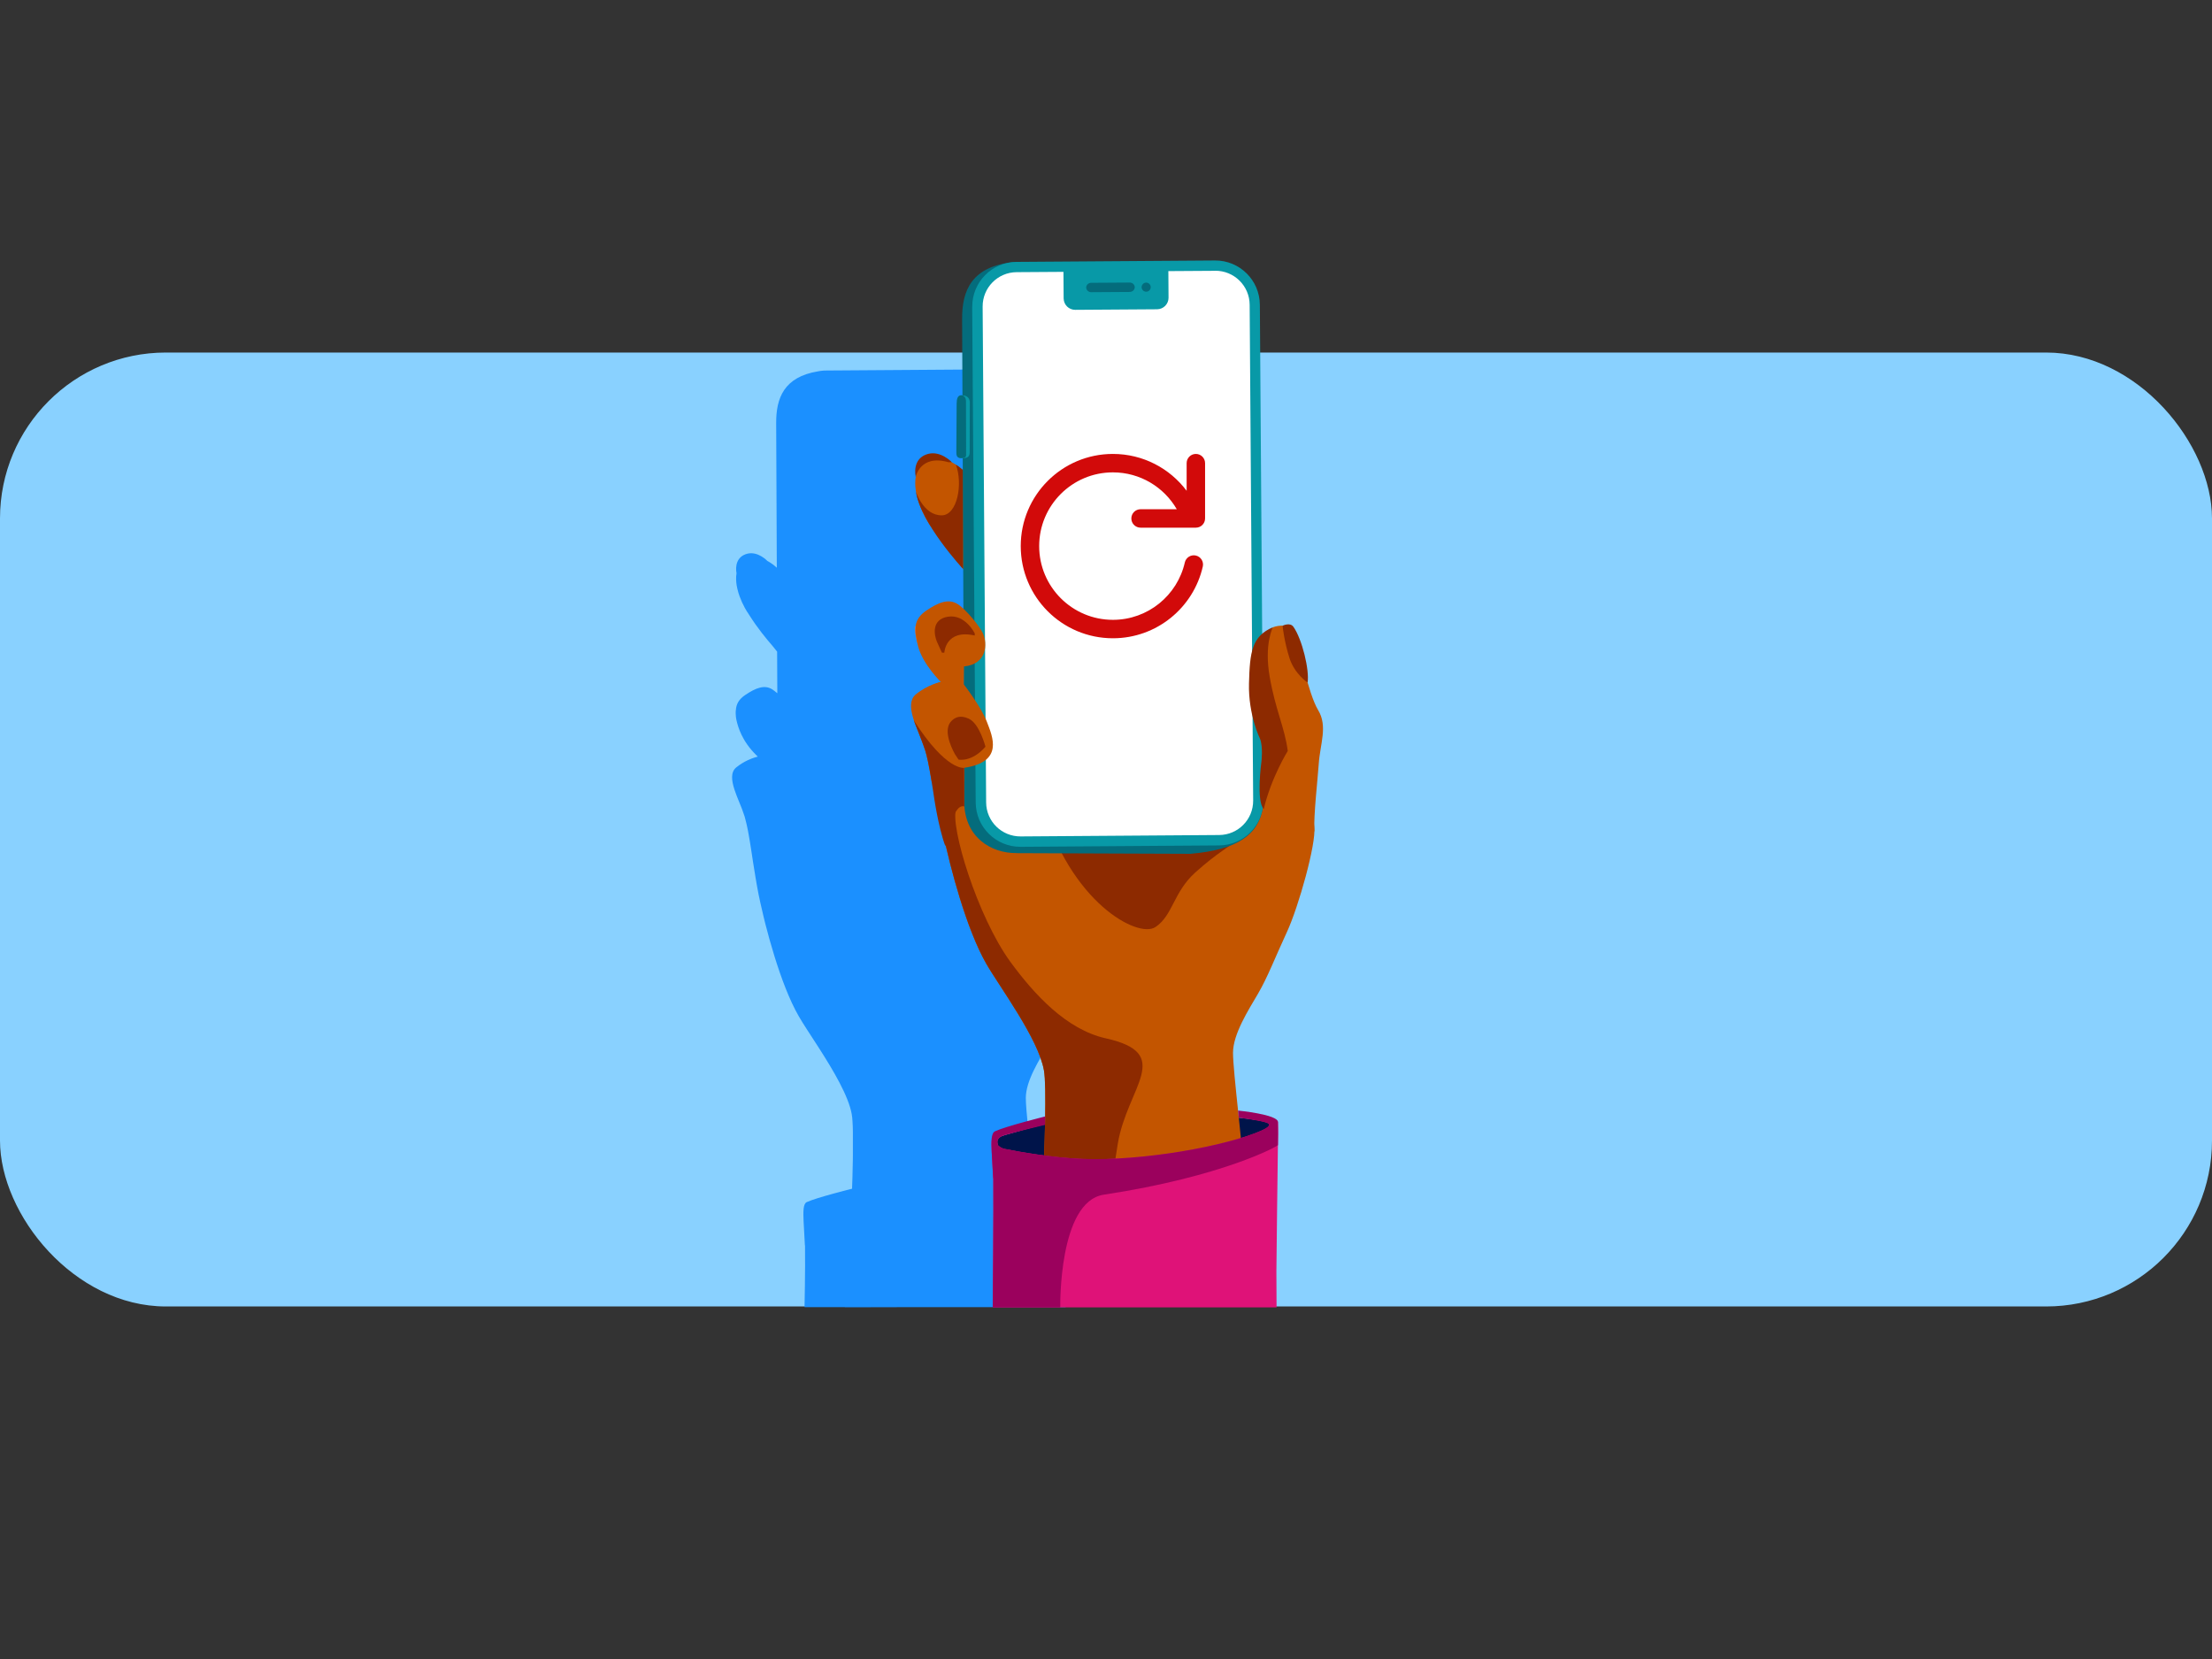 <svg width="320" height="240" viewBox="0 0 320 240" fill="none" xmlns="http://www.w3.org/2000/svg">
<rect x="0" y="0" width="320" height="240" fill="#333333" stroke="none"/>
<rect y="51" width="320" height="138" rx="24" fill="#89D1FF"/>
<path d="M159.167 113.734C158.72 112.994 158.263 111.688 157.843 110.263C158.099 108.692 157.149 104.802 156.053 103.249C155.651 102.674 154.792 103.066 154.71 103.103C154.655 103.103 154.601 103.103 154.546 103.103C153.98 103.112 153.486 103.304 153.486 103.304C152.984 103.523 152.573 103.77 152.226 104.044L151.915 59.309C151.888 56.03 149.221 53.391 145.942 53.418L119.52 53.601C119.438 53.601 119.365 53.61 119.282 53.61H119.173C119.173 53.61 119.1 53.61 119.063 53.619C118.817 53.637 118.579 53.674 118.342 53.72C113.428 54.523 112.259 57.565 112.286 61.245L112.378 82.133C112.378 82.133 112.268 82.023 112.067 81.859C112.058 81.85 112.04 81.841 112.031 81.832C112.003 81.813 111.985 81.795 111.967 81.777C111.894 81.722 111.83 81.676 111.775 81.631C111.775 81.631 111.757 81.622 111.748 81.612C111.592 81.503 111.483 81.43 111.483 81.43C111.318 81.32 111.154 81.22 110.971 81.128H110.989C110.989 81.128 109.647 79.704 108.094 80.106C106.551 80.516 106.359 81.923 106.551 82.946C106.551 82.946 106.551 82.937 106.551 82.928C106.45 83.512 106.478 84.124 106.578 84.745V84.727C106.578 84.754 106.587 84.782 106.596 84.809C106.615 84.928 106.642 85.056 106.669 85.174C106.715 85.375 106.77 85.585 106.834 85.796C106.861 85.878 106.889 85.96 106.916 86.033C106.943 86.115 106.971 86.197 106.998 86.279C107.217 86.873 107.473 87.439 107.747 87.933C107.893 88.216 108.122 88.572 108.386 88.965C109.546 90.819 110.953 92.527 111.766 93.449C112.012 93.751 112.232 94.034 112.423 94.271L112.451 100.29C112.195 100.071 111.939 99.87 111.729 99.733C111.172 99.377 110.588 99.322 109.939 99.477C109.291 99.632 108.587 100.016 107.802 100.546C106.88 101.167 106.496 101.87 106.45 102.792L106.441 102.802C106.441 102.802 106.368 103.487 106.569 104.299C106.761 105.094 107.3 107.204 109.464 109.295C109.565 109.396 109.619 109.46 109.619 109.46C109.619 109.46 108.971 109.597 108.131 109.998C107.628 110.236 107.053 110.574 106.505 111.021C105.683 111.697 105.82 112.903 106.258 114.245C106.45 114.839 106.706 115.469 106.962 116.09C107.09 116.392 107.208 116.693 107.327 116.995C107.464 117.36 107.583 117.707 107.683 118.008C107.683 118.036 107.701 118.063 107.711 118.091C107.738 118.2 107.775 118.31 107.802 118.419C107.82 118.492 107.838 118.575 107.857 118.648C107.884 118.757 107.912 118.858 107.939 118.967C107.957 119.059 107.975 119.141 108.003 119.232C108.03 119.342 108.049 119.451 108.076 119.561C108.094 119.661 108.122 119.762 108.14 119.862C108.158 119.963 108.176 120.072 108.204 120.173C108.222 120.255 108.24 120.337 108.249 120.429C108.268 120.511 108.277 120.584 108.295 120.666C108.359 121.041 108.432 121.433 108.496 121.835C108.578 122.365 108.67 122.904 108.752 123.47C108.77 123.598 109.008 125.224 109.309 126.995C109.336 127.132 109.355 127.269 109.382 127.416C109.4 127.543 109.428 127.68 109.446 127.808C109.464 127.927 109.492 128.046 109.51 128.155C109.656 128.977 109.802 129.754 109.948 130.366C109.967 130.439 109.976 130.512 109.994 130.585C110.131 131.197 110.277 131.854 110.451 132.558C110.533 132.905 110.624 133.27 110.715 133.635C111.09 135.106 111.528 136.686 112.022 138.284C113.008 141.472 114.204 144.677 115.538 146.988C115.867 147.563 116.314 148.276 116.835 149.08C117.182 149.618 117.556 150.194 117.949 150.797C118.141 151.098 118.342 151.409 118.543 151.719C120.561 154.87 122.753 158.56 123.219 161.19C123.228 161.254 123.237 161.336 123.246 161.409C123.255 161.492 123.265 161.556 123.283 161.647C123.292 161.747 123.301 161.875 123.31 161.994C123.31 162.076 123.328 162.14 123.328 162.231C123.328 162.35 123.338 162.496 123.347 162.633C123.347 162.734 123.356 162.825 123.365 162.935C123.365 163.063 123.365 163.2 123.374 163.327C123.374 163.464 123.374 163.592 123.383 163.738C123.383 163.866 123.383 164.012 123.383 164.149C123.383 164.314 123.383 164.469 123.383 164.643C123.383 164.789 123.383 164.953 123.383 165.117C123.383 165.291 123.383 165.455 123.383 165.638C123.383 165.793 123.383 165.967 123.383 166.122C123.383 166.314 123.383 166.506 123.383 166.707C123.383 166.853 123.383 167.017 123.383 167.172C123.383 167.401 123.383 167.62 123.374 167.848C123.374 167.994 123.374 168.15 123.365 168.296C123.365 168.552 123.356 168.798 123.347 169.054C123.347 169.2 123.347 169.346 123.338 169.492C123.338 169.757 123.319 170.031 123.319 170.305C123.319 170.488 123.31 170.67 123.301 170.853C123.301 171.1 123.283 171.346 123.274 171.602C123.274 171.721 123.274 171.849 123.265 171.967C123.265 171.967 118.15 173.237 116.707 173.904C116.177 174.15 116.195 175.274 116.25 176.644C116.314 178.014 116.442 180.169 116.442 180.169H116.46C116.506 184.051 116.387 189.102 116.387 189.102H122.223V189.12L130.142 189.102H154.162C154.162 189.102 154.345 176.351 154.363 175.73C154.391 174.79 154.409 173.584 154.363 172.662C154.363 171.648 149.559 171.182 149.559 171.182L149.623 171.776C148.993 165.62 148.399 160.542 148.399 158.834C148.399 156.331 150.399 153.235 151.733 150.952C153.011 148.76 153.989 146.184 155.56 142.778C157.14 139.38 159.469 130.996 159.213 128.822C159.167 128.411 159.14 127.927 159.122 127.425C159.067 126.109 159.094 124.566 159.158 123.096C159.158 123.022 159.158 122.94 159.167 122.867C159.176 122.648 159.185 122.429 159.195 122.219C159.195 122.063 159.213 121.917 159.222 121.771C159.222 121.625 159.24 121.47 159.249 121.324C159.268 121.022 159.286 120.73 159.304 120.456C159.35 119.835 159.441 119.232 159.533 118.639C159.578 118.346 159.633 118.054 159.679 117.762C159.898 116.319 159.998 114.958 159.222 113.688L159.167 113.734ZM149.596 172.177C149.596 172.177 149.623 172.177 149.65 172.177C149.632 172.177 149.614 172.177 149.596 172.177C149.596 172.114 149.586 172.05 149.577 171.986L149.596 172.177Z" fill="#1B90FF"/>
<path d="M143.764 164.716C143.764 164.716 154.948 160.884 164.513 160.875C176.106 160.866 184.463 162.431 184.463 162.431L175.448 172.841L144.199 168.121L143.764 164.716Z" fill="#00144A"/>
<path d="M149.934 188.97C149.934 188.97 151.828 159.445 151.027 154.867C150.227 150.288 144.591 142.758 142.68 139.424C139.799 134.401 137.452 125.467 136.456 120.648C135.461 115.83 134.936 109.918 133.976 107.34C133.016 104.762 131.309 101.65 132.891 100.334C134.474 99.019 136.287 98.636 136.287 98.636C136.287 98.636 133.878 96.28 133.22 93.871C132.562 91.462 132.616 90.093 134.314 88.946C136.012 87.799 137.381 87.301 138.581 88.066C139.781 88.83 141.862 91.079 142.031 92.066C142.199 93.053 141.906 95.329 139.435 96.538L139.408 98.965C139.408 98.965 141.15 102.139 141.915 104.166C142.68 106.193 143.817 109.02 139.692 109.785L141.026 117.768L166.879 119.928L181.992 110.078C181.992 110.078 182.321 108.54 182.321 107.34C182.321 107.34 181.005 103.953 181.121 99.623C181.236 95.293 181.121 93.604 183.966 91.906C183.966 91.906 186.099 91.088 186.757 92.618C187.415 94.147 188.784 101.037 190.135 103.241C191.487 105.446 190.402 107.9 190.224 110.602C190.047 113.305 189.86 117.323 190.135 119.688C190.411 122.053 187.877 131.157 186.162 134.855C184.446 138.553 183.388 141.363 182.001 143.736C180.614 146.11 178.374 149.586 178.374 152.306C178.374 155.027 179.743 165.553 180.623 176.168C181.245 183.6 181.414 188.907 181.414 188.907L149.925 188.97H149.934Z" fill="#C35500"/>
<path d="M140.193 83.351C140.193 83.351 135.114 77.203 133.89 74.909C132.666 72.616 131.529 69.214 133.36 67.017C135.191 64.82 138.872 67.383 139.662 68.395C140.453 69.407 140.713 69.773 140.713 69.773L140.183 83.361L140.193 83.351Z" fill="#C35500"/>
<path d="M177.414 89.724C177.414 89.724 180.321 89.893 182.072 94.107C183.824 98.321 182.152 101.557 183.744 104.241C183.744 104.241 183.895 105.575 182.072 111.674C180.25 117.772 183.104 118.59 180.605 120.439C177.832 122.493 176.098 123.355 172.915 126.218C169.733 129.081 169.671 132.459 167.137 134.121C164.603 135.784 154.824 130.574 150.734 116.225L175.076 91.591C175.076 91.591 175.618 90.408 177.405 89.715L177.414 89.724Z" fill="#8D2A00"/>
<path d="M132.475 69.012C132.475 69.012 133.072 65.697 137.197 66.863H137.698C137.698 66.863 136.117 65.186 134.286 65.658C132.455 66.13 132.243 67.797 132.475 69.012Z" fill="#8D2A00"/>
<path d="M132.512 71.112C132.512 71.112 133.552 74.552 136.222 74.552C138.496 74.552 139.325 69.994 138.284 67.219C138.284 67.219 138.535 67.383 138.853 67.624C139.171 67.864 139.335 68.038 139.335 68.038V82.322C139.335 82.322 133.128 75.641 132.512 71.122V71.112Z" fill="#8D2A00"/>
<path d="M139.45 96.09C139.45 96.09 136.044 96.469 134.247 93.347C132.449 90.225 132.411 90.622 132.411 90.622C132.411 90.622 132.335 91.416 132.553 92.353C132.771 93.29 133.414 95.844 136.082 98.323C136.082 98.323 138.362 97.717 139.412 98.673L139.44 96.09H139.45Z" fill="#FF7F4C"/>
<path d="M161.703 165.472C163.09 157.187 169.944 152.43 159.961 150.208C154.262 148.936 149.595 143.833 146.163 139.139C141.398 132.614 137.381 119.437 138.332 116.992L136.197 119.297C136.277 119.75 136.366 120.194 136.455 120.639C137.451 125.466 139.798 134.392 142.678 139.415C144.59 142.749 150.235 150.279 151.026 154.857C151.817 159.409 149.959 188.569 149.933 188.942H158.521C158.521 188.942 160.601 172.051 161.703 165.472Z" fill="#8D2A00"/>
<path d="M184.65 183.943C184.65 183.943 184.845 166.332 184.872 165.656C184.899 164.634 184.925 163.318 184.872 162.322C184.836 161.593 180.471 161.113 180.471 161.113L180.542 161.851C180.542 161.851 183.058 162.198 183.476 162.527C183.885 162.847 183.209 163.229 182.596 163.523C177.466 165.825 165.305 168.012 156.592 167.665C152.316 167.496 147.338 166.625 145.355 166.216C144.928 166.127 144.626 165.923 144.395 165.701C144.208 165.149 144.173 164.572 145.293 164.234C146.413 163.896 150.742 162.722 150.742 162.722L150.796 162.162C150.796 162.162 144.484 163.665 143.941 164.011C143.399 164.349 143.399 165.167 143.47 166.652C143.541 168.145 143.684 170.484 143.684 170.484H143.701C143.755 174.698 143.627 189.135 143.627 189.135H184.674L184.65 183.943Z" fill="#DF1278"/>
<path d="M184.872 165.655C184.898 164.633 184.872 163.326 184.872 162.321C184.872 161.219 179.105 160.664 179.105 160.664L179.207 161.699C179.207 161.699 183.049 162.188 183.467 162.508C183.876 162.828 183.2 163.21 182.587 163.504C177.457 165.806 165.295 167.993 156.583 167.647C152.307 167.478 147.328 166.606 145.346 166.197C144.919 166.109 144.617 165.904 144.386 165.682C144.199 165.131 144.163 164.553 145.284 164.215C146.404 163.877 151.186 162.735 151.186 162.735L151.207 161.51C151.207 161.51 145.524 162.926 143.95 163.655C143.372 163.922 143.39 165.14 143.461 166.633C143.532 168.127 143.674 170.465 143.674 170.465H143.692C143.746 174.679 143.612 189.139 143.612 189.139H153.383C153.383 189.139 153.098 173.825 159.677 172.83C176.942 170.207 184.881 165.797 184.889 165.646L184.872 165.655Z" fill="#9B015D"/>
<path d="M147.01 123.412C143.453 123.439 139.328 121.163 139.488 115.571L139.186 46.21C139.151 41.996 140.564 38.538 146.672 37.906L174.24 38.671C177.796 38.644 180.712 41.516 180.73 45.072L182.704 116.807C182.046 120.807 179.005 122.932 172.204 123.519L147.001 123.421L147.01 123.412Z" fill="#046C7C"/>
<path d="M140.643 44.378L141.149 116.095C141.176 119.66 144.083 122.523 147.648 122.505L176.363 122.301C179.928 122.274 182.791 119.367 182.764 115.802L182.258 44.085C182.231 40.529 179.324 37.657 175.768 37.684L147.052 37.888C143.487 37.915 140.625 40.822 140.651 44.387L140.643 44.378Z" fill="#0899A7"/>
<path d="M175.795 39.177L169.021 39.221L169.047 43.071C169.047 43.987 168.318 44.724 167.403 44.742L155.543 44.822C154.627 44.822 153.889 44.093 153.872 43.178L153.845 39.328L147.071 39.373C144.333 39.39 142.137 41.622 142.154 44.36L142.661 116.086C142.679 118.824 144.91 121.02 147.649 121.002L176.373 120.798C179.111 120.78 181.307 118.549 181.289 115.811L180.782 44.084C180.765 41.346 178.533 39.15 175.795 39.168V39.177Z" fill="white"/>
<path d="M163.429 42.235L157.864 42.271C157.464 42.271 157.135 41.968 157.135 41.595C157.135 41.222 157.464 40.911 157.864 40.911L163.429 40.875C163.829 40.875 164.158 41.177 164.158 41.551C164.158 41.924 163.829 42.235 163.429 42.235Z" fill="#046C7C"/>
<path d="M165.866 42.201C166.23 42.165 166.497 41.845 166.47 41.489C166.444 41.134 166.115 40.858 165.759 40.885C165.403 40.911 165.127 41.24 165.154 41.596C165.181 41.952 165.51 42.228 165.866 42.201Z" fill="#046C7C"/>
<path d="M138.946 58.533L138.981 65.379C138.981 66.01 138.563 66.099 138.715 66.17L139.035 66.295C139.701 66.277 140.253 66.277 140.279 65.477L140.297 58.142C140.253 57.413 139.675 57.138 138.999 57.2L138.901 57.422C138.439 57.502 138.946 57.911 138.937 58.542L138.946 58.533Z" fill="#0899A7"/>
<path d="M138.394 58.301L138.35 65.333C138.35 65.831 138.385 66.169 138.847 66.267C139.345 66.267 139.763 66.311 139.763 65.813L139.745 58.061C139.745 57.563 139.505 57.181 139.007 57.172C138.519 57.216 138.394 57.785 138.403 58.283L138.394 58.301Z" fill="#046C7C"/>
<path d="M133.631 107.917C134.066 109.09 134.416 110.906 134.766 113.006C134.766 113.006 139.316 113.044 139.487 113.054V111.076C145.258 110.215 143.593 106.583 142.77 104.426C141.956 102.268 139.42 98.995 139.42 98.995L139.449 96.412C142.788 96.091 142.874 93.148 142.211 91.654C141.776 90.679 139.827 88.219 138.541 87.396C137.254 86.573 135.807 87.103 134 88.333C132.193 89.563 132.136 91.01 132.836 93.574C133.536 96.138 136.1 98.645 136.1 98.645C136.1 98.645 134.179 99.052 132.486 100.452C130.792 101.852 132.618 105.154 133.64 107.907L133.631 107.917Z" fill="#C35500"/>
<path d="M137.652 104.285C136.441 105.496 137.491 107.908 138.134 109.081L138.664 109.886C138.664 109.886 140.585 110.311 142.562 108.022C142.562 108.022 141.701 104.682 140.159 103.973C138.863 103.377 138.134 103.812 137.652 104.294V104.285Z" fill="#8D2A00"/>
<path d="M136.612 94.425C136.612 94.425 136.763 90.982 141.011 91.937V91.625C141.011 91.625 139.63 88.825 137.151 89.213C134.672 89.6 135.164 91.947 135.524 92.789C135.883 93.631 136.271 94.425 136.271 94.425H136.621H136.612Z" fill="#8D2A00"/>
<path d="M190.684 102.72C189.256 100.38 187.809 93.107 187.114 91.49C186.418 89.874 184.163 90.739 184.163 90.739C184.163 90.739 181.842 93.483 183.693 97.937C185.544 102.391 185.695 106.479 187.377 109.307C187.377 109.307 186.23 109.89 184.886 112.145C186.052 113.395 187.48 114.946 188.457 116.101C189.153 116.919 189.433 119.504 190.137 120.293C190.034 117.822 190.619 112.813 190.778 110.501C190.966 107.644 192.113 105.06 190.684 102.72Z" fill="#C35500"/>
<path d="M186.295 108.651C185.863 105.277 184.519 102.721 183.683 97.929C182.846 93.136 184.152 90.731 184.152 90.731C181.089 92.065 180.807 94.301 180.685 98.868C180.572 103.435 182.281 106.871 182.281 106.871C182.751 108.083 182.483 110.201 182.483 110.201C182.483 110.201 181.7 115.858 182.818 117.052C183.911 112.443 186.286 108.651 186.286 108.651H186.295Z" fill="#8D2A00"/>
<path d="M139.478 111.079C139.478 111.079 136.895 111.58 132.184 104.191C132.184 104.191 133.328 107.039 133.849 108.581C134.369 110.123 135.05 114.844 135.05 114.844C135.05 114.844 135.696 119.588 136.772 122.443C136.772 122.443 137.737 116.102 139.497 116.67L139.478 111.079Z" fill="#8D2A00"/>
<path d="M189.161 98.74C189.161 98.74 187.272 97.49 186.549 95.216C185.825 92.942 185.553 90.78 185.553 90.517C185.553 90.517 186.624 89.982 187.113 90.677C188.372 92.463 189.453 96.936 189.161 98.74Z" fill="#8D2A00"/>
<path d="M160.999 65.668C153.636 65.668 147.666 71.638 147.666 79.001C147.666 86.365 153.636 92.335 160.999 92.335C167.347 92.335 172.656 87.9 174.003 81.961C174.166 81.243 173.715 80.528 172.997 80.366C172.279 80.203 171.565 80.653 171.402 81.371C170.325 86.122 166.075 89.668 160.999 89.668C155.108 89.668 150.333 84.892 150.333 79.001C150.333 73.11 155.108 68.335 160.999 68.335C164.946 68.335 168.394 70.479 170.239 73.668H164.999C164.263 73.668 163.666 74.265 163.666 75.001C163.666 75.738 164.263 76.335 164.999 76.335H172.215C172.283 76.34 172.352 76.34 172.421 76.335H172.999C173.736 76.335 174.333 75.738 174.333 75.001V67.001C174.333 66.265 173.736 65.668 172.999 65.668C172.263 65.668 171.666 66.265 171.666 67.001V71.001C169.234 67.763 165.362 65.668 160.999 65.668Z" fill="#D20A0A"/>
</svg>
